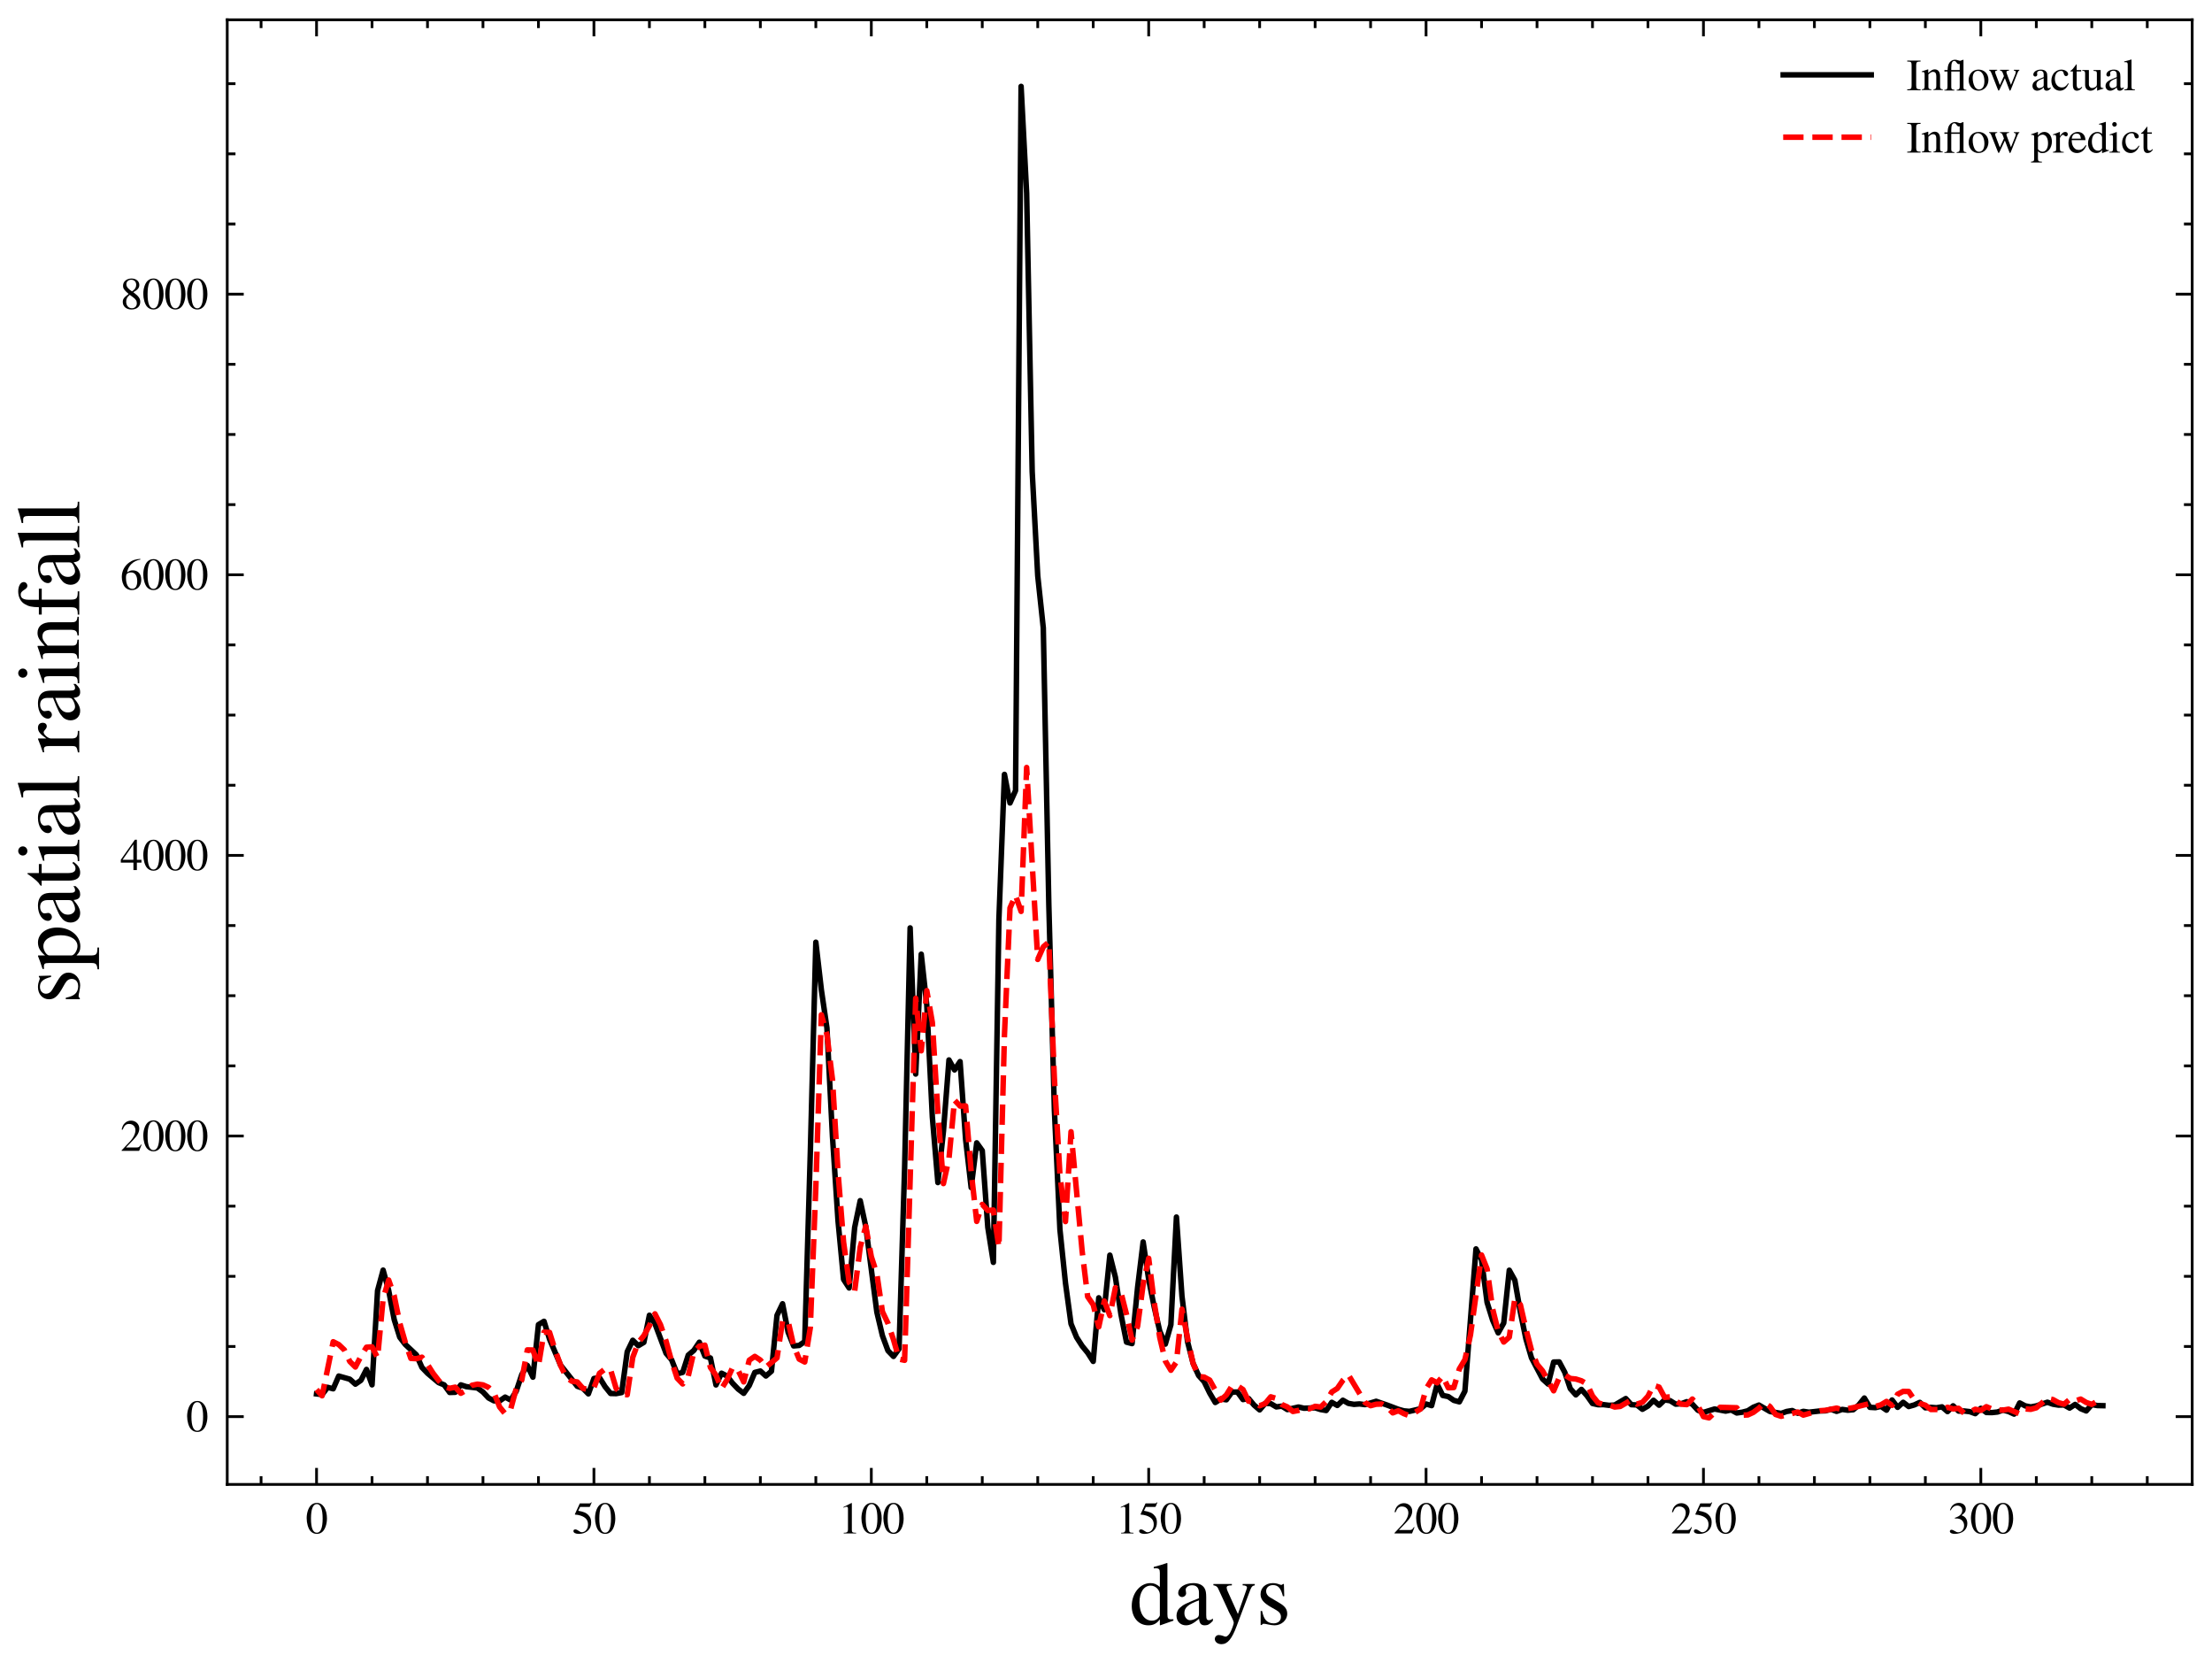 <?xml version="1.0" encoding="utf-8" standalone="no"?>
<!DOCTYPE svg PUBLIC "-//W3C//DTD SVG 1.1//EN"
  "http://www.w3.org/Graphics/SVG/1.1/DTD/svg11.dtd">
<svg xmlns:xlink="http://www.w3.org/1999/xlink" width="402.018pt" height="302.199pt" viewBox="0 0 402.018 302.199" xmlns="http://www.w3.org/2000/svg" version="1.1">
 <defs>
  <style type="text/css">*{stroke-linejoin: round; stroke-linecap: butt}</style>
 </defs>
 <g id="figure_1">
  <g id="patch_1">
   <path d="M -0 302.199 
L 402.018 302.199 
L 402.018 0 
L -0 0 
z
" style="fill: #ffffff"/>
  </g>
  <g id="axes_1">
   <g id="patch_2">
    <path d="M 41.298 269.712 
L 398.418 269.712 
L 398.418 3.6 
L 41.298 3.6 
z
" style="fill: #ffffff"/>
   </g>
   <g id="matplotlib.axis_1">
    <g id="xtick_1">
     <g id="line2d_1">
      <defs>
       <path id="mae17e7ecf2" d="M 0 0 
L 0 -3 
" style="stroke: #000000; stroke-width: 0.5"/>
      </defs>
      <g>
       <use xlink:href="#mae17e7ecf2" x="57.531" y="269.712" style="stroke: #000000; stroke-width: 0.5"/>
      </g>
     </g>
     <g id="line2d_2">
      <defs>
       <path id="mbeafe4629b" d="M 0 0 
L 0 3 
" style="stroke: #000000; stroke-width: 0.5"/>
      </defs>
      <g>
       <use xlink:href="#mbeafe4629b" x="57.531" y="3.6" style="stroke: #000000; stroke-width: 0.5"/>
      </g>
     </g>
     <g id="text_1">
      <!-- $\mathdefault{0}$ -->
      <g transform="translate(55.539 278.616) scale(0.08 -0.08)">
       <defs>
        <path id="NimbusRomNo9L-Regu-30" d="M 1626 4352 
C 1274 4352 1005 4244 768 4020 
C 397 3661 154 2925 154 2176 
C 154 1479 365 730 666 372 
C 902 90 1229 -64 1600 -64 
C 1926 -64 2202 45 2432 269 
C 2803 621 3046 1364 3046 2138 
C 3046 3450 2464 4352 1626 4352 
z
M 1606 4186 
C 2144 4186 2432 3463 2432 2125 
C 2432 788 2150 103 1600 103 
C 1050 103 768 788 768 2119 
C 768 3476 1056 4186 1606 4186 
z
" transform="scale(0.016)"/>
       </defs>
       <use xlink:href="#NimbusRomNo9L-Regu-30" transform="scale(0.996)"/>
      </g>
     </g>
    </g>
    <g id="xtick_2">
     <g id="line2d_3">
      <g>
       <use xlink:href="#mae17e7ecf2" x="107.943" y="269.712" style="stroke: #000000; stroke-width: 0.5"/>
      </g>
     </g>
     <g id="line2d_4">
      <g>
       <use xlink:href="#mbeafe4629b" x="107.943" y="3.6" style="stroke: #000000; stroke-width: 0.5"/>
      </g>
     </g>
     <g id="text_2">
      <!-- $\mathdefault{50}$ -->
      <g transform="translate(103.958 278.616) scale(0.08 -0.08)">
       <defs>
        <path id="NimbusRomNo9L-Regu-35" d="M 1158 3776 
L 2413 3776 
C 2515 3776 2541 3789 2560 3834 
L 2803 4403 
L 2746 4448 
C 2650 4314 2586 4282 2451 4282 
L 1114 4282 
L 416 2759 
C 410 2746 410 2740 410 2727 
C 410 2695 435 2676 486 2676 
C 691 2676 947 2631 1210 2547 
C 1946 2309 2285 1910 2285 1274 
C 2285 656 1894 173 1395 173 
C 1267 173 1158 218 966 360 
C 762 508 614 572 480 572 
C 294 572 205 495 205 334 
C 205 90 506 -64 986 -64 
C 1523 -64 1984 110 2304 438 
C 2598 728 2733 1094 2733 1583 
C 2733 2046 2611 2342 2291 2663 
C 2010 2947 1645 3094 890 3229 
L 1158 3776 
z
" transform="scale(0.016)"/>
       </defs>
       <use xlink:href="#NimbusRomNo9L-Regu-35" transform="scale(0.996)"/>
       <use xlink:href="#NimbusRomNo9L-Regu-30" transform="translate(49.813 0) scale(0.996)"/>
      </g>
     </g>
    </g>
    <g id="xtick_3">
     <g id="line2d_5">
      <g>
       <use xlink:href="#mae17e7ecf2" x="158.356" y="269.712" style="stroke: #000000; stroke-width: 0.5"/>
      </g>
     </g>
     <g id="line2d_6">
      <g>
       <use xlink:href="#mbeafe4629b" x="158.356" y="3.6" style="stroke: #000000; stroke-width: 0.5"/>
      </g>
     </g>
     <g id="text_3">
      <!-- $\mathdefault{100}$ -->
      <g transform="translate(152.378 278.616) scale(0.08 -0.08)">
       <defs>
        <path id="NimbusRomNo9L-Regu-31" d="M 1862 4339 
L 710 3757 
L 710 3667 
C 787 3699 858 3725 883 3738 
C 998 3783 1107 3808 1171 3808 
C 1306 3808 1363 3711 1363 3505 
L 1363 592 
C 1363 379 1312 232 1210 173 
C 1114 116 1024 96 755 96 
L 755 0 
L 2522 0 
L 2522 96 
C 2016 96 1914 160 1914 470 
L 1914 4327 
L 1862 4339 
z
" transform="scale(0.016)"/>
       </defs>
       <use xlink:href="#NimbusRomNo9L-Regu-31" transform="scale(0.996)"/>
       <use xlink:href="#NimbusRomNo9L-Regu-30" transform="translate(49.813 0) scale(0.996)"/>
       <use xlink:href="#NimbusRomNo9L-Regu-30" transform="translate(99.626 0) scale(0.996)"/>
      </g>
     </g>
    </g>
    <g id="xtick_4">
     <g id="line2d_7">
      <g>
       <use xlink:href="#mae17e7ecf2" x="208.768" y="269.712" style="stroke: #000000; stroke-width: 0.5"/>
      </g>
     </g>
     <g id="line2d_8">
      <g>
       <use xlink:href="#mbeafe4629b" x="208.768" y="3.6" style="stroke: #000000; stroke-width: 0.5"/>
      </g>
     </g>
     <g id="text_4">
      <!-- $\mathdefault{150}$ -->
      <g transform="translate(202.79 278.616) scale(0.08 -0.08)">
       <use xlink:href="#NimbusRomNo9L-Regu-31" transform="scale(0.996)"/>
       <use xlink:href="#NimbusRomNo9L-Regu-35" transform="translate(49.813 0) scale(0.996)"/>
       <use xlink:href="#NimbusRomNo9L-Regu-30" transform="translate(99.626 0) scale(0.996)"/>
      </g>
     </g>
    </g>
    <g id="xtick_5">
     <g id="line2d_9">
      <g>
       <use xlink:href="#mae17e7ecf2" x="259.18" y="269.712" style="stroke: #000000; stroke-width: 0.5"/>
      </g>
     </g>
     <g id="line2d_10">
      <g>
       <use xlink:href="#mbeafe4629b" x="259.18" y="3.6" style="stroke: #000000; stroke-width: 0.5"/>
      </g>
     </g>
     <g id="text_5">
      <!-- $\mathdefault{200}$ -->
      <g transform="translate(253.202 278.616) scale(0.08 -0.08)">
       <defs>
        <path id="NimbusRomNo9L-Regu-32" d="M 3040 875 
L 2957 907 
C 2720 544 2637 486 2349 486 
L 819 486 
L 1894 1609 
C 2464 2202 2714 2687 2714 3185 
C 2714 3823 2195 4313 1530 4313 
C 1178 4313 845 4173 608 3918 
C 403 3700 307 3496 198 3043 
L 333 3011 
C 589 3636 819 3840 1261 3840 
C 1798 3840 2163 3476 2163 2940 
C 2163 2443 1869 1850 1331 1282 
L 192 77 
L 192 0 
L 2688 0 
L 3040 875 
z
" transform="scale(0.016)"/>
       </defs>
       <use xlink:href="#NimbusRomNo9L-Regu-32" transform="scale(0.996)"/>
       <use xlink:href="#NimbusRomNo9L-Regu-30" transform="translate(49.813 0) scale(0.996)"/>
       <use xlink:href="#NimbusRomNo9L-Regu-30" transform="translate(99.626 0) scale(0.996)"/>
      </g>
     </g>
    </g>
    <g id="xtick_6">
     <g id="line2d_11">
      <g>
       <use xlink:href="#mae17e7ecf2" x="309.592" y="269.712" style="stroke: #000000; stroke-width: 0.5"/>
      </g>
     </g>
     <g id="line2d_12">
      <g>
       <use xlink:href="#mbeafe4629b" x="309.592" y="3.6" style="stroke: #000000; stroke-width: 0.5"/>
      </g>
     </g>
     <g id="text_6">
      <!-- $\mathdefault{250}$ -->
      <g transform="translate(303.615 278.616) scale(0.08 -0.08)">
       <use xlink:href="#NimbusRomNo9L-Regu-32" transform="scale(0.996)"/>
       <use xlink:href="#NimbusRomNo9L-Regu-35" transform="translate(49.813 0) scale(0.996)"/>
       <use xlink:href="#NimbusRomNo9L-Regu-30" transform="translate(99.626 0) scale(0.996)"/>
      </g>
     </g>
    </g>
    <g id="xtick_7">
     <g id="line2d_13">
      <g>
       <use xlink:href="#mae17e7ecf2" x="360.004" y="269.712" style="stroke: #000000; stroke-width: 0.5"/>
      </g>
     </g>
     <g id="line2d_14">
      <g>
       <use xlink:href="#mbeafe4629b" x="360.004" y="3.6" style="stroke: #000000; stroke-width: 0.5"/>
      </g>
     </g>
     <g id="text_7">
      <!-- $\mathdefault{300}$ -->
      <g transform="translate(354.027 278.616) scale(0.08 -0.08)">
       <defs>
        <path id="NimbusRomNo9L-Regu-33" d="M 979 2138 
C 1357 2138 1504 2125 1658 2068 
C 2054 1927 2304 1562 2304 1120 
C 2304 583 1939 167 1466 167 
C 1293 167 1165 212 928 365 
C 736 480 627 525 518 525 
C 371 525 275 436 275 301 
C 275 77 550 -64 998 -64 
C 1491 -64 1997 103 2298 365 
C 2598 628 2765 999 2765 1428 
C 2765 1754 2662 2055 2477 2253 
C 2349 2394 2227 2471 1946 2592 
C 2387 2893 2547 3130 2547 3476 
C 2547 3994 2138 4352 1549 4352 
C 1229 4352 947 4244 717 4039 
C 525 3866 429 3699 288 3315 
L 384 3290 
C 646 3757 934 3968 1338 3968 
C 1754 3968 2042 3687 2042 3284 
C 2042 3053 1946 2823 1786 2663 
C 1594 2471 1414 2375 979 2221 
L 979 2138 
z
" transform="scale(0.016)"/>
       </defs>
       <use xlink:href="#NimbusRomNo9L-Regu-33" transform="scale(0.996)"/>
       <use xlink:href="#NimbusRomNo9L-Regu-30" transform="translate(49.813 0) scale(0.996)"/>
       <use xlink:href="#NimbusRomNo9L-Regu-30" transform="translate(99.626 0) scale(0.996)"/>
      </g>
     </g>
    </g>
    <g id="xtick_8">
     <g id="line2d_15">
      <defs>
       <path id="m22ffb41db3" d="M 0 0 
L 0 -1.5 
" style="stroke: #000000; stroke-width: 0.5"/>
      </defs>
      <g>
       <use xlink:href="#m22ffb41db3" x="47.449" y="269.712" style="stroke: #000000; stroke-width: 0.5"/>
      </g>
     </g>
     <g id="line2d_16">
      <defs>
       <path id="m5c4ef771e4" d="M 0 0 
L 0 1.5 
" style="stroke: #000000; stroke-width: 0.5"/>
      </defs>
      <g>
       <use xlink:href="#m5c4ef771e4" x="47.449" y="3.6" style="stroke: #000000; stroke-width: 0.5"/>
      </g>
     </g>
    </g>
    <g id="xtick_9">
     <g id="line2d_17">
      <g>
       <use xlink:href="#m22ffb41db3" x="67.614" y="269.712" style="stroke: #000000; stroke-width: 0.5"/>
      </g>
     </g>
     <g id="line2d_18">
      <g>
       <use xlink:href="#m5c4ef771e4" x="67.614" y="3.6" style="stroke: #000000; stroke-width: 0.5"/>
      </g>
     </g>
    </g>
    <g id="xtick_10">
     <g id="line2d_19">
      <g>
       <use xlink:href="#m22ffb41db3" x="77.696" y="269.712" style="stroke: #000000; stroke-width: 0.5"/>
      </g>
     </g>
     <g id="line2d_20">
      <g>
       <use xlink:href="#m5c4ef771e4" x="77.696" y="3.6" style="stroke: #000000; stroke-width: 0.5"/>
      </g>
     </g>
    </g>
    <g id="xtick_11">
     <g id="line2d_21">
      <g>
       <use xlink:href="#m22ffb41db3" x="87.779" y="269.712" style="stroke: #000000; stroke-width: 0.5"/>
      </g>
     </g>
     <g id="line2d_22">
      <g>
       <use xlink:href="#m5c4ef771e4" x="87.779" y="3.6" style="stroke: #000000; stroke-width: 0.5"/>
      </g>
     </g>
    </g>
    <g id="xtick_12">
     <g id="line2d_23">
      <g>
       <use xlink:href="#m22ffb41db3" x="97.861" y="269.712" style="stroke: #000000; stroke-width: 0.5"/>
      </g>
     </g>
     <g id="line2d_24">
      <g>
       <use xlink:href="#m5c4ef771e4" x="97.861" y="3.6" style="stroke: #000000; stroke-width: 0.5"/>
      </g>
     </g>
    </g>
    <g id="xtick_13">
     <g id="line2d_25">
      <g>
       <use xlink:href="#m22ffb41db3" x="118.026" y="269.712" style="stroke: #000000; stroke-width: 0.5"/>
      </g>
     </g>
     <g id="line2d_26">
      <g>
       <use xlink:href="#m5c4ef771e4" x="118.026" y="3.6" style="stroke: #000000; stroke-width: 0.5"/>
      </g>
     </g>
    </g>
    <g id="xtick_14">
     <g id="line2d_27">
      <g>
       <use xlink:href="#m22ffb41db3" x="128.108" y="269.712" style="stroke: #000000; stroke-width: 0.5"/>
      </g>
     </g>
     <g id="line2d_28">
      <g>
       <use xlink:href="#m5c4ef771e4" x="128.108" y="3.6" style="stroke: #000000; stroke-width: 0.5"/>
      </g>
     </g>
    </g>
    <g id="xtick_15">
     <g id="line2d_29">
      <g>
       <use xlink:href="#m22ffb41db3" x="138.191" y="269.712" style="stroke: #000000; stroke-width: 0.5"/>
      </g>
     </g>
     <g id="line2d_30">
      <g>
       <use xlink:href="#m5c4ef771e4" x="138.191" y="3.6" style="stroke: #000000; stroke-width: 0.5"/>
      </g>
     </g>
    </g>
    <g id="xtick_16">
     <g id="line2d_31">
      <g>
       <use xlink:href="#m22ffb41db3" x="148.273" y="269.712" style="stroke: #000000; stroke-width: 0.5"/>
      </g>
     </g>
     <g id="line2d_32">
      <g>
       <use xlink:href="#m5c4ef771e4" x="148.273" y="3.6" style="stroke: #000000; stroke-width: 0.5"/>
      </g>
     </g>
    </g>
    <g id="xtick_17">
     <g id="line2d_33">
      <g>
       <use xlink:href="#m22ffb41db3" x="168.438" y="269.712" style="stroke: #000000; stroke-width: 0.5"/>
      </g>
     </g>
     <g id="line2d_34">
      <g>
       <use xlink:href="#m5c4ef771e4" x="168.438" y="3.6" style="stroke: #000000; stroke-width: 0.5"/>
      </g>
     </g>
    </g>
    <g id="xtick_18">
     <g id="line2d_35">
      <g>
       <use xlink:href="#m22ffb41db3" x="178.52" y="269.712" style="stroke: #000000; stroke-width: 0.5"/>
      </g>
     </g>
     <g id="line2d_36">
      <g>
       <use xlink:href="#m5c4ef771e4" x="178.52" y="3.6" style="stroke: #000000; stroke-width: 0.5"/>
      </g>
     </g>
    </g>
    <g id="xtick_19">
     <g id="line2d_37">
      <g>
       <use xlink:href="#m22ffb41db3" x="188.603" y="269.712" style="stroke: #000000; stroke-width: 0.5"/>
      </g>
     </g>
     <g id="line2d_38">
      <g>
       <use xlink:href="#m5c4ef771e4" x="188.603" y="3.6" style="stroke: #000000; stroke-width: 0.5"/>
      </g>
     </g>
    </g>
    <g id="xtick_20">
     <g id="line2d_39">
      <g>
       <use xlink:href="#m22ffb41db3" x="198.685" y="269.712" style="stroke: #000000; stroke-width: 0.5"/>
      </g>
     </g>
     <g id="line2d_40">
      <g>
       <use xlink:href="#m5c4ef771e4" x="198.685" y="3.6" style="stroke: #000000; stroke-width: 0.5"/>
      </g>
     </g>
    </g>
    <g id="xtick_21">
     <g id="line2d_41">
      <g>
       <use xlink:href="#m22ffb41db3" x="218.85" y="269.712" style="stroke: #000000; stroke-width: 0.5"/>
      </g>
     </g>
     <g id="line2d_42">
      <g>
       <use xlink:href="#m5c4ef771e4" x="218.85" y="3.6" style="stroke: #000000; stroke-width: 0.5"/>
      </g>
     </g>
    </g>
    <g id="xtick_22">
     <g id="line2d_43">
      <g>
       <use xlink:href="#m22ffb41db3" x="228.933" y="269.712" style="stroke: #000000; stroke-width: 0.5"/>
      </g>
     </g>
     <g id="line2d_44">
      <g>
       <use xlink:href="#m5c4ef771e4" x="228.933" y="3.6" style="stroke: #000000; stroke-width: 0.5"/>
      </g>
     </g>
    </g>
    <g id="xtick_23">
     <g id="line2d_45">
      <g>
       <use xlink:href="#m22ffb41db3" x="239.015" y="269.712" style="stroke: #000000; stroke-width: 0.5"/>
      </g>
     </g>
     <g id="line2d_46">
      <g>
       <use xlink:href="#m5c4ef771e4" x="239.015" y="3.6" style="stroke: #000000; stroke-width: 0.5"/>
      </g>
     </g>
    </g>
    <g id="xtick_24">
     <g id="line2d_47">
      <g>
       <use xlink:href="#m22ffb41db3" x="249.098" y="269.712" style="stroke: #000000; stroke-width: 0.5"/>
      </g>
     </g>
     <g id="line2d_48">
      <g>
       <use xlink:href="#m5c4ef771e4" x="249.098" y="3.6" style="stroke: #000000; stroke-width: 0.5"/>
      </g>
     </g>
    </g>
    <g id="xtick_25">
     <g id="line2d_49">
      <g>
       <use xlink:href="#m22ffb41db3" x="269.262" y="269.712" style="stroke: #000000; stroke-width: 0.5"/>
      </g>
     </g>
     <g id="line2d_50">
      <g>
       <use xlink:href="#m5c4ef771e4" x="269.262" y="3.6" style="stroke: #000000; stroke-width: 0.5"/>
      </g>
     </g>
    </g>
    <g id="xtick_26">
     <g id="line2d_51">
      <g>
       <use xlink:href="#m22ffb41db3" x="279.345" y="269.712" style="stroke: #000000; stroke-width: 0.5"/>
      </g>
     </g>
     <g id="line2d_52">
      <g>
       <use xlink:href="#m5c4ef771e4" x="279.345" y="3.6" style="stroke: #000000; stroke-width: 0.5"/>
      </g>
     </g>
    </g>
    <g id="xtick_27">
     <g id="line2d_53">
      <g>
       <use xlink:href="#m22ffb41db3" x="289.427" y="269.712" style="stroke: #000000; stroke-width: 0.5"/>
      </g>
     </g>
     <g id="line2d_54">
      <g>
       <use xlink:href="#m5c4ef771e4" x="289.427" y="3.6" style="stroke: #000000; stroke-width: 0.5"/>
      </g>
     </g>
    </g>
    <g id="xtick_28">
     <g id="line2d_55">
      <g>
       <use xlink:href="#m22ffb41db3" x="299.51" y="269.712" style="stroke: #000000; stroke-width: 0.5"/>
      </g>
     </g>
     <g id="line2d_56">
      <g>
       <use xlink:href="#m5c4ef771e4" x="299.51" y="3.6" style="stroke: #000000; stroke-width: 0.5"/>
      </g>
     </g>
    </g>
    <g id="xtick_29">
     <g id="line2d_57">
      <g>
       <use xlink:href="#m22ffb41db3" x="319.675" y="269.712" style="stroke: #000000; stroke-width: 0.5"/>
      </g>
     </g>
     <g id="line2d_58">
      <g>
       <use xlink:href="#m5c4ef771e4" x="319.675" y="3.6" style="stroke: #000000; stroke-width: 0.5"/>
      </g>
     </g>
    </g>
    <g id="xtick_30">
     <g id="line2d_59">
      <g>
       <use xlink:href="#m22ffb41db3" x="329.757" y="269.712" style="stroke: #000000; stroke-width: 0.5"/>
      </g>
     </g>
     <g id="line2d_60">
      <g>
       <use xlink:href="#m5c4ef771e4" x="329.757" y="3.6" style="stroke: #000000; stroke-width: 0.5"/>
      </g>
     </g>
    </g>
    <g id="xtick_31">
     <g id="line2d_61">
      <g>
       <use xlink:href="#m22ffb41db3" x="339.84" y="269.712" style="stroke: #000000; stroke-width: 0.5"/>
      </g>
     </g>
     <g id="line2d_62">
      <g>
       <use xlink:href="#m5c4ef771e4" x="339.84" y="3.6" style="stroke: #000000; stroke-width: 0.5"/>
      </g>
     </g>
    </g>
    <g id="xtick_32">
     <g id="line2d_63">
      <g>
       <use xlink:href="#m22ffb41db3" x="349.922" y="269.712" style="stroke: #000000; stroke-width: 0.5"/>
      </g>
     </g>
     <g id="line2d_64">
      <g>
       <use xlink:href="#m5c4ef771e4" x="349.922" y="3.6" style="stroke: #000000; stroke-width: 0.5"/>
      </g>
     </g>
    </g>
    <g id="xtick_33">
     <g id="line2d_65">
      <g>
       <use xlink:href="#m22ffb41db3" x="370.087" y="269.712" style="stroke: #000000; stroke-width: 0.5"/>
      </g>
     </g>
     <g id="line2d_66">
      <g>
       <use xlink:href="#m5c4ef771e4" x="370.087" y="3.6" style="stroke: #000000; stroke-width: 0.5"/>
      </g>
     </g>
    </g>
    <g id="xtick_34">
     <g id="line2d_67">
      <g>
       <use xlink:href="#m22ffb41db3" x="380.169" y="269.712" style="stroke: #000000; stroke-width: 0.5"/>
      </g>
     </g>
     <g id="line2d_68">
      <g>
       <use xlink:href="#m5c4ef771e4" x="380.169" y="3.6" style="stroke: #000000; stroke-width: 0.5"/>
      </g>
     </g>
    </g>
    <g id="xtick_35">
     <g id="line2d_69">
      <g>
       <use xlink:href="#m22ffb41db3" x="390.252" y="269.712" style="stroke: #000000; stroke-width: 0.5"/>
      </g>
     </g>
     <g id="line2d_70">
      <g>
       <use xlink:href="#m5c4ef771e4" x="390.252" y="3.6" style="stroke: #000000; stroke-width: 0.5"/>
      </g>
     </g>
    </g>
    <g id="text_8">
     <!-- days -->
     <g transform="translate(205.249 295.148) scale(0.16 -0.16)">
      <defs>
       <path id="NimbusRomNo9L-Regu-64" d="M 2202 -64 
L 3142 269 
L 3142 365 
C 3027 365 3014 365 2995 365 
C 2765 365 2714 435 2714 731 
L 2714 4364 
L 2682 4377 
C 2374 4268 2150 4204 1741 4096 
L 1741 3994 
C 1792 4000 1830 4000 1882 4000 
C 2118 4000 2176 3936 2176 3672 
L 2176 2669 
C 1933 2874 1760 2944 1504 2944 
C 768 2944 173 2221 173 1312 
C 173 493 653 -64 1357 -64 
C 1715 -64 1958 64 2176 365 
L 2176 -45 
L 2202 -64 
z
M 2176 653 
C 2176 608 2131 531 2067 461 
C 1952 333 1792 269 1606 269 
C 1075 269 723 781 723 1568 
C 723 2291 1037 2765 1523 2765 
C 1862 2765 2176 2464 2176 2125 
L 2176 653 
z
" transform="scale(0.016)"/>
       <path id="NimbusRomNo9L-Regu-61" d="M 2829 423 
C 2720 333 2643 301 2547 301 
C 2400 301 2355 390 2355 672 
L 2355 1920 
C 2355 2253 2323 2438 2227 2592 
C 2086 2822 1811 2944 1434 2944 
C 832 2944 358 2630 358 2227 
C 358 2080 486 1952 634 1952 
C 787 1952 922 2080 922 2221 
C 922 2246 915 2278 909 2323 
C 896 2381 890 2432 890 2477 
C 890 2650 1094 2790 1350 2790 
C 1664 2790 1837 2605 1837 2259 
L 1837 1869 
C 851 1472 742 1421 467 1178 
C 326 1050 237 832 237 621 
C 237 218 518 -64 909 -64 
C 1190 -64 1453 70 1843 403 
C 1875 70 1990 -64 2253 -64 
C 2470 -64 2605 13 2829 256 
L 2829 423 
z
M 1837 783 
C 1837 584 1805 526 1670 449 
C 1517 359 1338 301 1203 301 
C 979 301 800 520 800 796 
L 800 822 
C 800 1201 1062 1433 1837 1715 
L 1837 783 
z
" transform="scale(0.016)"/>
       <path id="NimbusRomNo9L-Regu-79" d="M 3040 2880 
L 2176 2880 
L 2176 2784 
C 2381 2784 2483 2726 2483 2623 
C 2483 2597 2477 2559 2458 2514 
L 1837 742 
L 1101 2377 
C 1062 2468 1037 2552 1037 2622 
C 1037 2739 1133 2784 1408 2784 
L 1408 2880 
L 90 2880 
L 90 2790 
C 256 2765 365 2694 416 2585 
L 1146 1005 
L 1165 953 
L 1261 761 
C 1440 440 1542 209 1542 112 
C 1542 16 1395 -389 1286 -582 
C 1197 -749 1056 -871 966 -871 
C 928 -871 870 -858 806 -826 
C 685 -781 576 -755 467 -755 
C 320 -755 192 -883 192 -1037 
C 192 -1248 397 -1408 666 -1408 
C 1094 -1408 1402 -1049 1747 -124 
L 2733 2495 
C 2816 2701 2886 2765 3040 2784 
L 3040 2880 
z
" transform="scale(0.016)"/>
       <path id="NimbusRomNo9L-Regu-73" d="M 2016 2010 
L 1990 2880 
L 1920 2880 
L 1907 2867 
C 1850 2822 1843 2816 1818 2816 
C 1779 2816 1715 2829 1645 2861 
C 1504 2915 1363 2944 1197 2944 
C 691 2944 326 2616 326 2154 
C 326 1796 531 1539 1075 1231 
L 1446 1020 
C 1670 892 1779 737 1779 539 
C 1779 256 1574 77 1248 77 
C 1030 77 832 159 710 298 
C 576 455 518 600 435 960 
L 333 960 
L 333 -39 
L 416 -39 
C 461 33 486 48 563 48 
C 621 48 710 35 858 -2 
C 1037 -39 1210 -64 1325 -64 
C 1818 -64 2227 308 2227 757 
C 2227 1077 2074 1289 1690 1520 
L 998 1930 
C 819 2033 723 2194 723 2367 
C 723 2624 922 2803 1216 2803 
C 1581 2803 1773 2583 1920 2010 
L 2016 2010 
z
" transform="scale(0.016)"/>
      </defs>
      <use xlink:href="#NimbusRomNo9L-Regu-64" transform="scale(0.996)"/>
      <use xlink:href="#NimbusRomNo9L-Regu-61" transform="translate(49.813 0) scale(0.996)"/>
      <use xlink:href="#NimbusRomNo9L-Regu-79" transform="translate(94.047 0) scale(0.996)"/>
      <use xlink:href="#NimbusRomNo9L-Regu-73" transform="translate(143.86 0) scale(0.996)"/>
     </g>
    </g>
   </g>
   <g id="matplotlib.axis_2">
    <g id="ytick_1">
     <g id="line2d_71">
      <defs>
       <path id="m1b5a98796f" d="M 0 0 
L 3 0 
" style="stroke: #000000; stroke-width: 0.5"/>
      </defs>
      <g>
       <use xlink:href="#m1b5a98796f" x="41.298" y="257.392" style="stroke: #000000; stroke-width: 0.5"/>
      </g>
     </g>
     <g id="line2d_72">
      <defs>
       <path id="m8deb5af8bb" d="M 0 0 
L -3 0 
" style="stroke: #000000; stroke-width: 0.5"/>
      </defs>
      <g>
       <use xlink:href="#m8deb5af8bb" x="398.418" y="257.392" style="stroke: #000000; stroke-width: 0.5"/>
      </g>
     </g>
     <g id="text_9">
      <!-- $\mathdefault{0}$ -->
      <g transform="translate(33.813 260.094) scale(0.08 -0.08)">
       <use xlink:href="#NimbusRomNo9L-Regu-30" transform="scale(0.996)"/>
      </g>
     </g>
    </g>
    <g id="ytick_2">
     <g id="line2d_73">
      <g>
       <use xlink:href="#m1b5a98796f" x="41.298" y="206.406" style="stroke: #000000; stroke-width: 0.5"/>
      </g>
     </g>
     <g id="line2d_74">
      <g>
       <use xlink:href="#m8deb5af8bb" x="398.418" y="206.406" style="stroke: #000000; stroke-width: 0.5"/>
      </g>
     </g>
     <g id="text_10">
      <!-- $\mathdefault{2000}$ -->
      <g transform="translate(21.858 209.108) scale(0.08 -0.08)">
       <use xlink:href="#NimbusRomNo9L-Regu-32" transform="scale(0.996)"/>
       <use xlink:href="#NimbusRomNo9L-Regu-30" transform="translate(49.813 0) scale(0.996)"/>
       <use xlink:href="#NimbusRomNo9L-Regu-30" transform="translate(99.626 0) scale(0.996)"/>
       <use xlink:href="#NimbusRomNo9L-Regu-30" transform="translate(149.44 0) scale(0.996)"/>
      </g>
     </g>
    </g>
    <g id="ytick_3">
     <g id="line2d_75">
      <g>
       <use xlink:href="#m1b5a98796f" x="41.298" y="155.421" style="stroke: #000000; stroke-width: 0.5"/>
      </g>
     </g>
     <g id="line2d_76">
      <g>
       <use xlink:href="#m8deb5af8bb" x="398.418" y="155.421" style="stroke: #000000; stroke-width: 0.5"/>
      </g>
     </g>
     <g id="text_11">
      <!-- $\mathdefault{4000}$ -->
      <g transform="translate(21.858 158.122) scale(0.08 -0.08)">
       <defs>
        <path id="NimbusRomNo9L-Regu-34" d="M 3021 1497 
L 2368 1497 
L 2368 4352 
L 2086 4352 
L 77 1497 
L 77 1088 
L 1875 1088 
L 1875 32 
L 2368 32 
L 2368 1088 
L 3021 1088 
L 3021 1497 
z
M 1869 1497 
L 333 1497 
L 1869 3698 
L 1869 1497 
z
" transform="scale(0.016)"/>
       </defs>
       <use xlink:href="#NimbusRomNo9L-Regu-34" transform="scale(0.996)"/>
       <use xlink:href="#NimbusRomNo9L-Regu-30" transform="translate(49.813 0) scale(0.996)"/>
       <use xlink:href="#NimbusRomNo9L-Regu-30" transform="translate(99.626 0) scale(0.996)"/>
       <use xlink:href="#NimbusRomNo9L-Regu-30" transform="translate(149.44 0) scale(0.996)"/>
      </g>
     </g>
    </g>
    <g id="ytick_4">
     <g id="line2d_77">
      <g>
       <use xlink:href="#m1b5a98796f" x="41.298" y="104.435" style="stroke: #000000; stroke-width: 0.5"/>
      </g>
     </g>
     <g id="line2d_78">
      <g>
       <use xlink:href="#m8deb5af8bb" x="398.418" y="104.435" style="stroke: #000000; stroke-width: 0.5"/>
      </g>
     </g>
     <g id="text_12">
      <!-- $\mathdefault{6000}$ -->
      <g transform="translate(21.858 107.137) scale(0.08 -0.08)">
       <defs>
        <path id="NimbusRomNo9L-Regu-36" d="M 2854 4391 
C 2125 4327 1754 4205 1286 3879 
C 595 3386 218 2656 218 1802 
C 218 1248 390 688 666 370 
C 909 89 1254 -64 1651 -64 
C 2445 -64 2995 541 2995 1421 
C 2995 2236 2528 2752 1792 2752 
C 1510 2752 1376 2707 973 2464 
C 1146 3431 1862 4122 2867 4288 
L 2854 4391 
z
M 1549 2458 
C 2099 2458 2419 2000 2419 1204 
C 2419 504 2170 116 1722 116 
C 1158 116 813 714 813 1700 
C 813 2025 864 2203 992 2299 
C 1126 2400 1325 2458 1549 2458 
z
" transform="scale(0.016)"/>
       </defs>
       <use xlink:href="#NimbusRomNo9L-Regu-36" transform="scale(0.996)"/>
       <use xlink:href="#NimbusRomNo9L-Regu-30" transform="translate(49.813 0) scale(0.996)"/>
       <use xlink:href="#NimbusRomNo9L-Regu-30" transform="translate(99.626 0) scale(0.996)"/>
       <use xlink:href="#NimbusRomNo9L-Regu-30" transform="translate(149.44 0) scale(0.996)"/>
      </g>
     </g>
    </g>
    <g id="ytick_5">
     <g id="line2d_79">
      <g>
       <use xlink:href="#m1b5a98796f" x="41.298" y="53.449" style="stroke: #000000; stroke-width: 0.5"/>
      </g>
     </g>
     <g id="line2d_80">
      <g>
       <use xlink:href="#m8deb5af8bb" x="398.418" y="53.449" style="stroke: #000000; stroke-width: 0.5"/>
      </g>
     </g>
     <g id="text_13">
      <!-- $\mathdefault{8000}$ -->
      <g transform="translate(21.858 56.151) scale(0.08 -0.08)">
       <defs>
        <path id="NimbusRomNo9L-Regu-38" d="M 1856 2400 
C 2490 2740 2714 3008 2714 3444 
C 2714 3968 2253 4352 1613 4352 
C 915 4352 397 3924 397 3341 
C 397 2925 518 2740 1190 2151 
C 499 1626 358 1428 358 992 
C 358 372 864 -64 1587 -64 
C 2355 -64 2848 359 2848 1018 
C 2848 1511 2630 1824 1856 2400 
z
M 1741 1741 
C 2208 1408 2362 1178 2362 820 
C 2362 404 2074 116 1658 116 
C 1171 116 845 487 845 1044 
C 845 1453 986 1722 1357 2023 
L 1741 1741 
z
M 1670 2516 
C 1101 2887 870 3181 870 3540 
C 870 3911 1158 4173 1562 4173 
C 1997 4173 2272 3892 2272 3450 
C 2272 3085 2093 2797 1728 2554 
C 1696 2535 1696 2535 1670 2516 
z
" transform="scale(0.016)"/>
       </defs>
       <use xlink:href="#NimbusRomNo9L-Regu-38" transform="scale(0.996)"/>
       <use xlink:href="#NimbusRomNo9L-Regu-30" transform="translate(49.813 0) scale(0.996)"/>
       <use xlink:href="#NimbusRomNo9L-Regu-30" transform="translate(99.626 0) scale(0.996)"/>
       <use xlink:href="#NimbusRomNo9L-Regu-30" transform="translate(149.44 0) scale(0.996)"/>
      </g>
     </g>
    </g>
    <g id="ytick_6">
     <g id="line2d_81">
      <defs>
       <path id="m6c9d3ee4a8" d="M 0 0 
L 1.5 0 
" style="stroke: #000000; stroke-width: 0.5"/>
      </defs>
      <g>
       <use xlink:href="#m6c9d3ee4a8" x="41.298" y="244.646" style="stroke: #000000; stroke-width: 0.5"/>
      </g>
     </g>
     <g id="line2d_82">
      <defs>
       <path id="m1eb47109be" d="M 0 0 
L -1.5 0 
" style="stroke: #000000; stroke-width: 0.5"/>
      </defs>
      <g>
       <use xlink:href="#m1eb47109be" x="398.418" y="244.646" style="stroke: #000000; stroke-width: 0.5"/>
      </g>
     </g>
    </g>
    <g id="ytick_7">
     <g id="line2d_83">
      <g>
       <use xlink:href="#m6c9d3ee4a8" x="41.298" y="231.899" style="stroke: #000000; stroke-width: 0.5"/>
      </g>
     </g>
     <g id="line2d_84">
      <g>
       <use xlink:href="#m1eb47109be" x="398.418" y="231.899" style="stroke: #000000; stroke-width: 0.5"/>
      </g>
     </g>
    </g>
    <g id="ytick_8">
     <g id="line2d_85">
      <g>
       <use xlink:href="#m6c9d3ee4a8" x="41.298" y="219.153" style="stroke: #000000; stroke-width: 0.5"/>
      </g>
     </g>
     <g id="line2d_86">
      <g>
       <use xlink:href="#m1eb47109be" x="398.418" y="219.153" style="stroke: #000000; stroke-width: 0.5"/>
      </g>
     </g>
    </g>
    <g id="ytick_9">
     <g id="line2d_87">
      <g>
       <use xlink:href="#m6c9d3ee4a8" x="41.298" y="193.66" style="stroke: #000000; stroke-width: 0.5"/>
      </g>
     </g>
     <g id="line2d_88">
      <g>
       <use xlink:href="#m1eb47109be" x="398.418" y="193.66" style="stroke: #000000; stroke-width: 0.5"/>
      </g>
     </g>
    </g>
    <g id="ytick_10">
     <g id="line2d_89">
      <g>
       <use xlink:href="#m6c9d3ee4a8" x="41.298" y="180.914" style="stroke: #000000; stroke-width: 0.5"/>
      </g>
     </g>
     <g id="line2d_90">
      <g>
       <use xlink:href="#m1eb47109be" x="398.418" y="180.914" style="stroke: #000000; stroke-width: 0.5"/>
      </g>
     </g>
    </g>
    <g id="ytick_11">
     <g id="line2d_91">
      <g>
       <use xlink:href="#m6c9d3ee4a8" x="41.298" y="168.167" style="stroke: #000000; stroke-width: 0.5"/>
      </g>
     </g>
     <g id="line2d_92">
      <g>
       <use xlink:href="#m1eb47109be" x="398.418" y="168.167" style="stroke: #000000; stroke-width: 0.5"/>
      </g>
     </g>
    </g>
    <g id="ytick_12">
     <g id="line2d_93">
      <g>
       <use xlink:href="#m6c9d3ee4a8" x="41.298" y="142.674" style="stroke: #000000; stroke-width: 0.5"/>
      </g>
     </g>
     <g id="line2d_94">
      <g>
       <use xlink:href="#m1eb47109be" x="398.418" y="142.674" style="stroke: #000000; stroke-width: 0.5"/>
      </g>
     </g>
    </g>
    <g id="ytick_13">
     <g id="line2d_95">
      <g>
       <use xlink:href="#m6c9d3ee4a8" x="41.298" y="129.928" style="stroke: #000000; stroke-width: 0.5"/>
      </g>
     </g>
     <g id="line2d_96">
      <g>
       <use xlink:href="#m1eb47109be" x="398.418" y="129.928" style="stroke: #000000; stroke-width: 0.5"/>
      </g>
     </g>
    </g>
    <g id="ytick_14">
     <g id="line2d_97">
      <g>
       <use xlink:href="#m6c9d3ee4a8" x="41.298" y="117.181" style="stroke: #000000; stroke-width: 0.5"/>
      </g>
     </g>
     <g id="line2d_98">
      <g>
       <use xlink:href="#m1eb47109be" x="398.418" y="117.181" style="stroke: #000000; stroke-width: 0.5"/>
      </g>
     </g>
    </g>
    <g id="ytick_15">
     <g id="line2d_99">
      <g>
       <use xlink:href="#m6c9d3ee4a8" x="41.298" y="91.688" style="stroke: #000000; stroke-width: 0.5"/>
      </g>
     </g>
     <g id="line2d_100">
      <g>
       <use xlink:href="#m1eb47109be" x="398.418" y="91.688" style="stroke: #000000; stroke-width: 0.5"/>
      </g>
     </g>
    </g>
    <g id="ytick_16">
     <g id="line2d_101">
      <g>
       <use xlink:href="#m6c9d3ee4a8" x="41.298" y="78.942" style="stroke: #000000; stroke-width: 0.5"/>
      </g>
     </g>
     <g id="line2d_102">
      <g>
       <use xlink:href="#m1eb47109be" x="398.418" y="78.942" style="stroke: #000000; stroke-width: 0.5"/>
      </g>
     </g>
    </g>
    <g id="ytick_17">
     <g id="line2d_103">
      <g>
       <use xlink:href="#m6c9d3ee4a8" x="41.298" y="66.195" style="stroke: #000000; stroke-width: 0.5"/>
      </g>
     </g>
     <g id="line2d_104">
      <g>
       <use xlink:href="#m1eb47109be" x="398.418" y="66.195" style="stroke: #000000; stroke-width: 0.5"/>
      </g>
     </g>
    </g>
    <g id="ytick_18">
     <g id="line2d_105">
      <g>
       <use xlink:href="#m6c9d3ee4a8" x="41.298" y="40.702" style="stroke: #000000; stroke-width: 0.5"/>
      </g>
     </g>
     <g id="line2d_106">
      <g>
       <use xlink:href="#m1eb47109be" x="398.418" y="40.702" style="stroke: #000000; stroke-width: 0.5"/>
      </g>
     </g>
    </g>
    <g id="ytick_19">
     <g id="line2d_107">
      <g>
       <use xlink:href="#m6c9d3ee4a8" x="41.298" y="27.956" style="stroke: #000000; stroke-width: 0.5"/>
      </g>
     </g>
     <g id="line2d_108">
      <g>
       <use xlink:href="#m1eb47109be" x="398.418" y="27.956" style="stroke: #000000; stroke-width: 0.5"/>
      </g>
     </g>
    </g>
    <g id="ytick_20">
     <g id="line2d_109">
      <g>
       <use xlink:href="#m6c9d3ee4a8" x="41.298" y="15.21" style="stroke: #000000; stroke-width: 0.5"/>
      </g>
     </g>
     <g id="line2d_110">
      <g>
       <use xlink:href="#m1eb47109be" x="398.418" y="15.21" style="stroke: #000000; stroke-width: 0.5"/>
      </g>
     </g>
    </g>
    <g id="text_14">
     <!-- spatial rainfall -->
     <g transform="translate(14.407 182.396) rotate(-90) scale(0.16 -0.16)">
      <defs>
       <path id="NimbusRomNo9L-Regu-70" d="M 58 2516 
C 115 2522 160 2522 218 2522 
C 435 2522 480 2458 480 2155 
L 480 -855 
C 480 -1189 410 -1261 32 -1299 
L 32 -1408 
L 1581 -1408 
L 1581 -1293 
C 1101 -1293 1018 -1222 1018 -816 
L 1018 199 
C 1242 -13 1395 -77 1664 -77 
C 2419 -77 3008 643 3008 1575 
C 3008 2372 2560 2944 1939 2944 
C 1581 2944 1299 2784 1018 2438 
L 1018 2931 
L 979 2944 
C 634 2810 410 2726 58 2618 
L 58 2516 
z
M 1018 2136 
C 1018 2329 1376 2560 1670 2560 
C 2144 2560 2458 2071 2458 1324 
C 2458 611 2144 128 1683 128 
C 1382 128 1018 359 1018 552 
L 1018 2136 
z
" transform="scale(0.016)"/>
       <path id="NimbusRomNo9L-Regu-74" d="M 1632 2880 
L 986 2880 
L 986 3622 
C 986 3686 979 3706 941 3706 
C 896 3648 858 3590 813 3526 
C 570 3174 294 2867 192 2841 
C 122 2794 83 2748 83 2715 
C 83 2695 90 2682 109 2682 
L 448 2682 
L 448 751 
C 448 212 640 -64 1018 -64 
C 1331 -64 1574 90 1786 423 
L 1702 493 
C 1568 333 1459 269 1318 269 
C 1082 269 986 443 986 847 
L 986 2682 
L 1632 2682 
L 1632 2880 
z
" transform="scale(0.016)"/>
       <path id="NimbusRomNo9L-Regu-69" d="M 1120 2929 
L 128 2579 
L 128 2484 
L 179 2490 
C 256 2502 339 2509 397 2509 
C 550 2509 608 2406 608 2125 
L 608 640 
C 608 179 544 109 102 109 
L 102 0 
L 1619 0 
L 1619 96 
C 1197 128 1146 191 1146 650 
L 1146 2910 
L 1120 2929 
z
M 819 4352 
C 646 4352 499 4205 499 4026 
C 499 3847 640 3699 819 3699 
C 1005 3699 1152 3840 1152 4026 
C 1152 4205 1005 4352 819 4352 
z
" transform="scale(0.016)"/>
       <path id="NimbusRomNo9L-Regu-6c" d="M 122 4000 
L 160 4000 
C 230 4000 307 4000 358 4000 
C 563 4000 627 3910 627 3610 
L 627 557 
C 627 211 538 128 134 96 
L 134 0 
L 1645 0 
L 1645 109 
C 1242 109 1165 173 1165 528 
L 1165 4371 
L 1139 4384 
C 806 4275 563 4211 122 4103 
L 122 4000 
z
" transform="scale(0.016)"/>
       <path id="NimbusRomNo9L-Regu-72" d="M 45 2496 
C 134 2515 192 2522 269 2522 
C 429 2522 486 2419 486 2138 
L 486 538 
C 486 218 442 173 32 96 
L 32 0 
L 1568 0 
L 1568 102 
C 1133 102 1024 199 1024 565 
L 1024 2013 
C 1024 2219 1299 2541 1472 2541 
C 1510 2541 1568 2509 1638 2445 
C 1741 2355 1811 2317 1894 2317 
C 2048 2317 2144 2426 2144 2605 
C 2144 2816 2010 2944 1792 2944 
C 1523 2944 1338 2797 1024 2343 
L 1024 2931 
L 992 2944 
C 653 2803 422 2721 45 2599 
L 45 2496 
z
" transform="scale(0.016)"/>
       <path id="NimbusRomNo9L-Regu-6e" d="M 102 2579 
C 141 2598 205 2605 275 2605 
C 454 2605 512 2509 512 2195 
L 512 608 
C 512 243 442 154 115 128 
L 115 32 
L 1472 32 
L 1472 128 
C 1146 154 1050 230 1050 461 
L 1050 2259 
C 1357 2547 1498 2624 1709 2624 
C 2022 2624 2176 2426 2176 2003 
L 2176 666 
C 2176 262 2093 154 1773 128 
L 1773 32 
L 3104 32 
L 3104 128 
C 2790 160 2714 237 2714 550 
L 2714 2016 
C 2714 2618 2432 2976 1958 2976 
C 1664 2976 1466 2867 1030 2458 
L 1030 2963 
L 986 2976 
C 672 2861 454 2790 102 2688 
L 102 2579 
z
" transform="scale(0.016)"/>
       <path id="NimbusRomNo9L-Regu-66" d="M 1978 2880 
L 1190 2880 
L 1190 3611 
C 1190 3978 1312 4173 1555 4173 
C 1690 4173 1779 4110 1894 3927 
C 1997 3763 2074 3700 2182 3700 
C 2330 3700 2451 3814 2451 3959 
C 2451 4188 2170 4352 1786 4352 
C 1389 4352 1050 4181 883 3891 
C 717 3613 666 3385 659 2880 
L 134 2880 
L 134 2675 
L 659 2675 
L 659 656 
C 659 185 589 109 128 109 
L 128 0 
L 1792 0 
L 1792 109 
C 1267 109 1197 180 1197 661 
L 1197 2675 
L 1978 2675 
L 1978 2880 
z
" transform="scale(0.016)"/>
      </defs>
      <use xlink:href="#NimbusRomNo9L-Regu-73" transform="scale(0.996)"/>
      <use xlink:href="#NimbusRomNo9L-Regu-70" transform="translate(38.754 0) scale(0.996)"/>
      <use xlink:href="#NimbusRomNo9L-Regu-61" transform="translate(88.567 0) scale(0.996)"/>
      <use xlink:href="#NimbusRomNo9L-Regu-74" transform="translate(132.8 0) scale(0.996)"/>
      <use xlink:href="#NimbusRomNo9L-Regu-69" transform="translate(160.496 0) scale(0.996)"/>
      <use xlink:href="#NimbusRomNo9L-Regu-61" transform="translate(188.191 0) scale(0.996)"/>
      <use xlink:href="#NimbusRomNo9L-Regu-6c" transform="translate(232.424 0) scale(0.996)"/>
      <use xlink:href="#NimbusRomNo9L-Regu-72" transform="translate(285.026 0) scale(0.996)"/>
      <use xlink:href="#NimbusRomNo9L-Regu-61" transform="translate(318.201 0) scale(0.996)"/>
      <use xlink:href="#NimbusRomNo9L-Regu-69" transform="translate(362.435 0) scale(0.996)"/>
      <use xlink:href="#NimbusRomNo9L-Regu-6e" transform="translate(390.13 0) scale(0.996)"/>
      <use xlink:href="#NimbusRomNo9L-Regu-66" transform="translate(439.943 0) scale(0.996)"/>
      <use xlink:href="#NimbusRomNo9L-Regu-61" transform="translate(472.122 0) scale(0.996)"/>
      <use xlink:href="#NimbusRomNo9L-Regu-6c" transform="translate(516.356 0) scale(0.996)"/>
      <use xlink:href="#NimbusRomNo9L-Regu-6c" transform="translate(544.051 0) scale(0.996)"/>
     </g>
    </g>
   </g>
   <g id="line2d_111">
    <path d="M 57.531 253.264 
L 58.539 253.378 
L 59.548 252.071 
L 60.556 252.335 
L 61.564 250.02 
L 63.581 250.591 
L 64.589 251.493 
L 65.597 250.797 
L 66.605 248.818 
L 67.614 251.614 
L 68.622 234.491 
L 69.63 230.773 
L 70.638 234.459 
L 71.647 239.769 
L 72.655 242.972 
L 73.663 244.281 
L 75.68 246.173 
L 76.688 248.456 
L 77.696 249.508 
L 79.713 251.209 
L 80.721 251.624 
L 81.729 253.004 
L 82.737 252.967 
L 83.746 251.624 
L 84.754 251.946 
L 86.77 252.188 
L 87.779 252.916 
L 88.787 253.999 
L 89.795 254.531 
L 90.803 254.534 
L 91.811 253.847 
L 92.82 254.381 
L 93.828 252.764 
L 94.836 249.737 
L 95.844 248.097 
L 96.853 250.221 
L 97.861 240.678 
L 98.869 240.074 
L 99.877 243.316 
L 101.894 248.061 
L 104.919 251.879 
L 105.927 252.227 
L 106.935 253.254 
L 107.943 250.467 
L 108.952 250.297 
L 109.96 251.933 
L 110.968 253.184 
L 111.976 253.21 
L 112.985 253.02 
L 113.993 245.608 
L 115.001 243.521 
L 116.009 244.504 
L 117.018 243.899 
L 118.026 238.97 
L 119.034 240.508 
L 121.051 245.88 
L 122.059 247.06 
L 123.067 249.626 
L 124.075 249.354 
L 125.084 246.222 
L 126.092 245.37 
L 127.1 243.874 
L 128.108 246.388 
L 129.117 246.741 
L 130.125 251.633 
L 131.133 249.503 
L 132.141 250.019 
L 133.149 251.335 
L 134.158 252.388 
L 135.166 253.157 
L 136.174 251.731 
L 137.182 249.361 
L 138.191 249.107 
L 139.199 250.012 
L 140.207 249.139 
L 141.215 238.99 
L 142.224 236.885 
L 143.232 242.053 
L 144.24 244.547 
L 145.248 244.456 
L 146.257 243.748 
L 147.265 209.654 
L 148.273 171.193 
L 149.281 179.877 
L 150.29 186.769 
L 151.298 206.53 
L 152.306 221.828 
L 153.314 232.459 
L 154.323 234.015 
L 155.331 223.015 
L 156.339 218.152 
L 157.347 222.859 
L 159.364 238.402 
L 160.372 242.671 
L 161.38 245.405 
L 162.389 246.453 
L 163.397 245.065 
L 164.405 212.352 
L 165.413 168.591 
L 166.422 195.146 
L 167.43 173.372 
L 168.438 182.624 
L 169.446 202.928 
L 170.455 214.864 
L 171.463 205.537 
L 172.471 192.588 
L 173.479 194.399 
L 174.488 192.882 
L 175.496 207.037 
L 176.504 215.772 
L 177.512 207.648 
L 178.52 209.066 
L 179.529 223.007 
L 180.537 229.365 
L 181.545 167.027 
L 182.553 140.702 
L 183.562 145.895 
L 184.57 143.647 
L 185.578 15.696 
L 186.586 35.082 
L 187.595 85.692 
L 188.603 104.623 
L 189.611 114.089 
L 190.619 164.454 
L 191.628 201.669 
L 192.636 223.4 
L 193.644 233.118 
L 194.652 240.526 
L 195.661 242.981 
L 196.669 244.553 
L 197.677 245.785 
L 198.685 247.357 
L 199.694 235.804 
L 200.702 237.969 
L 201.71 228.051 
L 202.718 232.066 
L 203.727 238.789 
L 204.735 243.859 
L 205.743 244.125 
L 206.751 233.933 
L 207.76 225.651 
L 208.768 232.497 
L 209.776 237.501 
L 210.784 241.876 
L 211.793 244.217 
L 212.801 240.697 
L 213.809 221.13 
L 214.817 235.526 
L 215.826 243.757 
L 216.834 247.707 
L 217.842 249.924 
L 218.85 251.045 
L 219.858 253.11 
L 220.867 254.824 
L 221.875 254.183 
L 222.883 254.335 
L 223.891 252.932 
L 224.9 252.919 
L 225.908 254.293 
L 226.916 254.096 
L 227.924 255.301 
L 228.933 256.167 
L 229.941 254.982 
L 230.949 255.026 
L 231.957 255.624 
L 232.966 255.491 
L 233.974 256.112 
L 235.99 255.646 
L 236.999 255.867 
L 239.015 255.793 
L 240.023 256.107 
L 241.032 256.278 
L 242.04 254.796 
L 243.048 255.362 
L 244.056 254.414 
L 245.065 254.986 
L 246.073 255.162 
L 247.081 255.085 
L 248.089 255.215 
L 250.106 254.605 
L 252.122 255.3 
L 254.139 256.061 
L 255.147 256.345 
L 256.155 256.437 
L 258.172 255.961 
L 259.18 255.096 
L 260.188 255.391 
L 261.196 251.497 
L 262.205 253.542 
L 263.213 253.747 
L 264.221 254.439 
L 265.229 254.708 
L 266.238 252.762 
L 268.254 226.918 
L 269.262 228.899 
L 270.271 236.645 
L 271.279 239.881 
L 272.287 242.174 
L 273.295 240.389 
L 274.304 230.791 
L 275.312 232.607 
L 276.32 238.41 
L 277.328 243.274 
L 278.337 246.713 
L 280.353 250.554 
L 281.361 251.475 
L 282.37 247.474 
L 283.378 247.449 
L 284.386 249.336 
L 285.394 252.311 
L 286.403 253.437 
L 287.411 252.445 
L 288.419 253.58 
L 289.427 255.002 
L 290.436 255.227 
L 291.444 255.216 
L 292.452 255.339 
L 293.46 255.291 
L 295.477 254.107 
L 296.485 255.225 
L 297.493 255.27 
L 298.502 256.06 
L 299.51 255.463 
L 300.518 254.426 
L 301.526 255.318 
L 302.534 254.354 
L 303.543 254.497 
L 304.551 255.126 
L 305.559 255.048 
L 306.567 254.678 
L 307.576 255.137 
L 308.584 256.239 
L 309.592 256.624 
L 311.609 256.009 
L 313.625 256.39 
L 314.633 256.18 
L 315.642 256.729 
L 316.65 256.588 
L 317.658 256.326 
L 318.666 255.685 
L 319.675 255.29 
L 321.691 256.463 
L 323.708 256.809 
L 324.716 256.457 
L 325.724 256.287 
L 326.732 256.776 
L 327.741 256.433 
L 328.749 256.589 
L 330.765 256.365 
L 331.774 256.333 
L 332.782 256.065 
L 333.79 256.435 
L 334.798 256.08 
L 335.807 256.223 
L 336.815 256.14 
L 337.823 255.275 
L 338.831 254.014 
L 339.84 255.703 
L 340.848 255.759 
L 341.856 255.526 
L 342.864 256.217 
L 343.872 254.37 
L 344.881 255.705 
L 345.889 254.79 
L 346.897 255.558 
L 347.905 255.271 
L 348.914 254.802 
L 349.922 255.791 
L 350.93 255.706 
L 351.938 255.787 
L 352.947 255.616 
L 353.955 256.479 
L 354.963 255.431 
L 355.971 256.386 
L 356.98 256.368 
L 357.988 256.486 
L 358.996 256.849 
L 360.004 255.887 
L 361.013 256.64 
L 362.021 256.658 
L 363.029 256.553 
L 364.037 256.198 
L 365.046 256.47 
L 366.054 256.931 
L 367.062 254.906 
L 368.07 255.439 
L 369.079 255.63 
L 370.087 255.443 
L 372.103 254.776 
L 373.112 255.135 
L 374.12 255.3 
L 375.128 255.274 
L 376.136 255.837 
L 377.145 255.175 
L 378.153 255.946 
L 379.161 256.358 
L 380.169 255.205 
L 381.178 255.381 
L 382.186 255.404 
L 382.186 255.404 
" clip-path="url(#p80b004be28)" style="fill: none; stroke: #000000; stroke-linecap: square"/>
   </g>
   <g id="line2d_112">
    <path d="M 57.531 252.488 
L 58.539 253.605 
L 60.556 243.783 
L 61.564 244.299 
L 62.572 245.258 
L 63.581 247.378 
L 64.589 248.378 
L 65.597 246.421 
L 66.605 244.781 
L 67.614 244.704 
L 68.622 246.693 
L 69.63 235.955 
L 70.638 232.576 
L 71.647 235.461 
L 72.655 240.404 
L 73.663 243.9 
L 74.671 246.813 
L 75.68 246.863 
L 76.688 246.595 
L 77.696 247.913 
L 78.704 249.507 
L 79.713 250.812 
L 80.721 251.927 
L 81.729 252.245 
L 82.737 252.037 
L 83.746 253.149 
L 84.754 252.582 
L 85.762 251.703 
L 86.77 251.492 
L 87.779 251.622 
L 88.787 252.078 
L 89.795 253.118 
L 90.803 255.636 
L 91.811 256.874 
L 92.82 255.987 
L 93.828 252.287 
L 94.836 250.71 
L 95.844 245.265 
L 96.853 245.293 
L 97.861 248.146 
L 98.869 242.034 
L 99.877 242.084 
L 100.886 245.287 
L 101.894 248.104 
L 102.902 250.232 
L 103.91 250.947 
L 104.919 251.092 
L 105.927 252.249 
L 106.935 252.486 
L 107.943 252.126 
L 108.952 249.521 
L 109.96 248.75 
L 110.968 248.873 
L 111.976 252.246 
L 112.985 253.315 
L 113.993 253.415 
L 115.001 246.611 
L 116.009 243.918 
L 117.018 242.686 
L 118.026 240.876 
L 119.034 238.719 
L 120.042 240.699 
L 121.051 243.67 
L 122.059 247.316 
L 123.067 250.399 
L 124.075 251.453 
L 125.084 250.031 
L 126.092 245.683 
L 127.1 244.597 
L 128.108 244.405 
L 129.117 248.461 
L 130.125 249.872 
L 131.133 252.314 
L 132.141 250.693 
L 133.149 248.461 
L 134.158 248.991 
L 135.166 251.083 
L 136.174 247.138 
L 137.182 246.449 
L 138.191 247.113 
L 139.199 248.404 
L 141.215 246.725 
L 142.224 240.031 
L 143.232 240.066 
L 144.24 244.502 
L 145.248 246.944 
L 146.257 247.467 
L 147.265 241.27 
L 148.273 215.718 
L 149.281 184.38 
L 150.29 187.959 
L 151.298 196.149 
L 152.306 212.965 
L 153.314 225.68 
L 154.323 232.98 
L 155.331 234.583 
L 156.339 226.594 
L 157.347 222.815 
L 158.356 228.329 
L 159.364 231.456 
L 160.372 238.317 
L 161.38 240.428 
L 162.389 243.413 
L 163.397 246.938 
L 164.405 247.159 
L 166.422 181.382 
L 167.43 190.926 
L 168.438 179.994 
L 169.446 185.767 
L 170.455 202.111 
L 171.463 215.05 
L 172.471 210.5 
L 173.479 199.888 
L 174.488 200.964 
L 175.496 200.935 
L 176.504 212.873 
L 177.512 221.919 
L 178.52 218.835 
L 179.529 219.938 
L 180.537 219.861 
L 181.545 226.612 
L 182.553 188.053 
L 183.562 164.972 
L 184.57 162.677 
L 185.578 165.598 
L 186.586 139.448 
L 188.603 174.324 
L 189.611 172.044 
L 190.619 171.149 
L 191.628 195.949 
L 192.636 213.401 
L 193.644 221.95 
L 194.652 205.631 
L 196.669 227.288 
L 197.677 235.6 
L 198.685 237.057 
L 199.694 241.069 
L 200.702 236.396 
L 201.71 239.037 
L 202.718 233.967 
L 203.727 234.818 
L 204.735 238.822 
L 205.743 243.489 
L 206.751 240.967 
L 207.76 233.366 
L 208.768 228.629 
L 209.776 236.672 
L 210.784 243.03 
L 211.793 247.277 
L 212.801 248.968 
L 213.809 247.466 
L 214.817 237.874 
L 215.826 243.112 
L 216.834 247.707 
L 217.842 250.113 
L 218.85 250.205 
L 219.858 250.753 
L 221.875 254.389 
L 222.883 253.456 
L 223.891 251.837 
L 224.9 251.804 
L 225.908 252.47 
L 226.916 254.587 
L 227.924 254.66 
L 228.933 255.418 
L 229.941 255.02 
L 230.949 253.794 
L 231.957 254.09 
L 232.966 255.19 
L 233.974 255.629 
L 234.982 256.456 
L 235.99 256.265 
L 236.999 255.945 
L 238.007 255.965 
L 239.015 255.521 
L 240.023 255.649 
L 241.032 254.673 
L 242.04 252.916 
L 243.048 252.272 
L 244.056 250.804 
L 245.065 249.81 
L 248.089 254.837 
L 249.098 255.404 
L 250.106 255.139 
L 251.114 255.101 
L 252.122 255.69 
L 253.131 256.711 
L 254.139 256.321 
L 255.147 256.855 
L 256.155 257.228 
L 258.172 256.008 
L 259.18 252.359 
L 260.188 250.717 
L 261.196 251.252 
L 262.205 250.064 
L 263.213 252.147 
L 264.221 252.107 
L 265.229 248.722 
L 266.238 247.043 
L 267.246 242.571 
L 269.262 228.023 
L 270.271 230.555 
L 271.279 237.83 
L 272.287 241.867 
L 273.295 243.839 
L 274.304 242.957 
L 275.312 235.956 
L 276.32 237.067 
L 277.328 241.455 
L 278.337 245.327 
L 279.345 247.874 
L 280.353 249.078 
L 282.37 252.7 
L 283.378 250.324 
L 284.386 249.806 
L 285.394 250.462 
L 286.403 250.562 
L 287.411 250.877 
L 288.419 251.457 
L 289.427 253.624 
L 290.436 254.87 
L 291.444 255.212 
L 292.452 255.273 
L 293.46 255.648 
L 294.469 255.537 
L 296.485 254.364 
L 297.493 255.118 
L 298.502 254.79 
L 299.51 253.683 
L 300.518 251.709 
L 301.526 252.027 
L 302.534 253.89 
L 303.543 253.8 
L 304.551 254.56 
L 305.559 255.129 
L 306.567 255.21 
L 307.576 254.198 
L 308.584 255.424 
L 309.592 257.391 
L 310.6 257.616 
L 312.617 255.697 
L 315.642 255.78 
L 316.65 257.134 
L 317.658 257.083 
L 318.666 256.619 
L 319.675 255.859 
L 320.683 254.89 
L 321.691 255.57 
L 322.699 257 
L 323.708 257.333 
L 326.732 256.556 
L 327.741 257.115 
L 329.757 256.549 
L 330.765 256.317 
L 331.774 256.25 
L 333.79 255.844 
L 334.798 256.134 
L 336.815 255.76 
L 339.84 255.006 
L 340.848 255.545 
L 341.856 255.243 
L 342.864 254.631 
L 343.872 255.357 
L 344.881 253.333 
L 345.889 252.804 
L 346.897 252.824 
L 347.905 254.321 
L 348.914 254.994 
L 349.922 255.317 
L 350.93 256.1 
L 352.947 256.091 
L 353.955 255.695 
L 354.963 255.988 
L 355.971 255.885 
L 356.98 256.768 
L 357.988 256.577 
L 358.996 256.053 
L 360.004 256.26 
L 361.013 255.587 
L 362.021 256.025 
L 363.029 256.177 
L 364.037 256.212 
L 365.046 256.037 
L 367.062 256.895 
L 368.07 255.99 
L 369.079 256.064 
L 370.087 255.787 
L 372.103 254.068 
L 373.112 254.297 
L 374.12 254.854 
L 375.128 255.129 
L 376.136 254.281 
L 377.145 254.553 
L 378.153 254.206 
L 379.161 254.818 
L 380.169 255.164 
L 381.178 254.597 
L 382.186 254.81 
L 382.186 254.81 
" clip-path="url(#p80b004be28)" style="fill: none; stroke-dasharray: 3.7,1.6; stroke-dashoffset: 0; stroke: #ff0000"/>
   </g>
   <g id="patch_3">
    <path d="M 41.298 269.712 
L 41.298 3.6 
" style="fill: none; stroke: #000000; stroke-width: 0.5; stroke-linejoin: miter; stroke-linecap: square"/>
   </g>
   <g id="patch_4">
    <path d="M 398.418 269.712 
L 398.418 3.6 
" style="fill: none; stroke: #000000; stroke-width: 0.5; stroke-linejoin: miter; stroke-linecap: square"/>
   </g>
   <g id="patch_5">
    <path d="M 41.298 269.712 
L 398.418 269.712 
" style="fill: none; stroke: #000000; stroke-width: 0.5; stroke-linejoin: miter; stroke-linecap: square"/>
   </g>
   <g id="patch_6">
    <path d="M 41.298 3.6 
L 398.418 3.6 
" style="fill: none; stroke: #000000; stroke-width: 0.5; stroke-linejoin: miter; stroke-linecap: square"/>
   </g>
   <g id="legend_1">
    <g id="line2d_113">
     <path d="M 324.083 13.6 
L 332.083 13.6 
L 340.083 13.6 
" style="fill: none; stroke: #000000; stroke-linecap: square"/>
    </g>
    <g id="text_15">
     <!-- Inflow actual -->
     <g transform="translate(346.483 16.4) scale(0.08 -0.08)">
      <defs>
       <path id="NimbusRomNo9L-Regu-49" d="M 736 689 
C 736 206 653 128 115 128 
L 115 0 
L 2016 0 
L 2016 128 
C 1491 128 1389 217 1389 688 
L 1389 3542 
C 1389 4012 1478 4096 2016 4096 
L 2016 4231 
L 115 4231 
L 115 4096 
C 659 4096 736 4026 736 3548 
L 736 689 
z
" transform="scale(0.016)"/>
       <path id="NimbusRomNo9L-Regu-3" d="M 205 2675 
L 646 2675 
L 646 637 
C 646 344 608 181 518 122 
C 454 77 390 64 205 64 
L 205 -38 
L 1638 -38 
L 1638 58 
C 1274 97 1184 175 1184 474 
L 1184 2675 
L 2387 2675 
L 2387 507 
C 2387 188 2291 84 1958 58 
L 1958 -38 
L 3334 -38 
L 3334 58 
C 2989 84 2925 148 2925 482 
L 2925 4339 
L 2893 4352 
C 2842 4346 2771 4320 2694 4282 
C 2573 4224 2483 4192 2426 4192 
C 2394 4192 2330 4211 2234 4243 
C 2054 4314 1869 4352 1715 4352 
C 1414 4352 1120 4201 941 3954 
C 749 3683 685 3436 659 2880 
L 205 2880 
L 205 2675 
z
M 2387 2880 
L 1184 2880 
L 1184 3208 
C 1184 3864 1318 4179 1600 4179 
C 1741 4179 1818 4129 1933 3958 
C 2054 3782 2138 3726 2285 3726 
C 2330 3726 2355 3738 2387 3770 
L 2387 2880 
z
" transform="scale(0.016)"/>
       <path id="NimbusRomNo9L-Regu-6f" d="M 1600 2944 
C 768 2944 186 2330 186 1446 
C 186 582 781 -64 1587 -64 
C 2394 -64 3008 614 3008 1498 
C 3008 2336 2419 2944 1600 2944 
z
M 1517 2765 
C 2054 2765 2432 2150 2432 1274 
C 2432 550 2144 115 1664 115 
C 1414 115 1178 269 1043 525 
C 864 858 762 1306 762 1760 
C 762 2368 1062 2765 1517 2765 
z
" transform="scale(0.016)"/>
       <path id="NimbusRomNo9L-Regu-77" d="M 3654 2912 
L 3654 2816 
C 3872 2771 3936 2726 3936 2618 
C 3936 2521 3898 2367 3827 2194 
L 3251 770 
L 2714 2207 
C 2605 2501 2605 2501 2605 2586 
C 2605 2726 2675 2771 2976 2816 
L 2976 2912 
L 1677 2912 
L 1677 2816 
C 1914 2790 1990 2720 2118 2373 
C 2163 2252 2208 2129 2246 2014 
L 1664 738 
L 1030 2412 
C 1005 2476 992 2540 992 2605 
C 992 2739 1069 2790 1286 2816 
L 1286 2912 
L 134 2912 
L 134 2816 
C 282 2803 333 2739 474 2412 
L 1338 219 
C 1414 26 1466 -64 1504 -64 
C 1536 -64 1587 20 1664 186 
L 2381 1725 
L 2963 212 
C 3053 -25 3078 -64 3117 -64 
C 3162 -64 3194 -6 3296 251 
L 4179 2469 
C 4294 2739 4314 2771 4442 2816 
L 4442 2912 
L 3654 2912 
z
" transform="scale(0.016)"/>
       <path id="NimbusRomNo9L-Regu-63" d="M 2547 998 
C 2240 550 2010 397 1645 397 
C 1062 397 653 909 653 1645 
C 653 2304 1005 2758 1523 2758 
C 1754 2758 1837 2688 1901 2451 
L 1939 2310 
C 1990 2131 2106 2016 2240 2016 
C 2406 2016 2547 2138 2547 2285 
C 2547 2643 2099 2944 1562 2944 
C 1248 2944 922 2816 659 2586 
C 339 2304 160 1869 160 1363 
C 160 531 666 -64 1376 -64 
C 1664 -64 1920 38 2150 237 
C 2323 390 2445 563 2637 941 
L 2547 998 
z
" transform="scale(0.016)"/>
       <path id="NimbusRomNo9L-Regu-75" d="M 3066 320 
L 3034 320 
C 2739 320 2669 390 2669 685 
L 2669 2880 
L 1658 2880 
L 1658 2758 
C 2054 2758 2131 2694 2131 2375 
L 2131 875 
C 2131 697 2099 607 2010 537 
C 1837 397 1638 320 1446 320 
C 1197 320 992 537 992 805 
L 992 2880 
L 58 2880 
L 58 2778 
C 365 2778 454 2682 454 2387 
L 454 770 
C 454 263 762 -64 1229 -64 
C 1466 -64 1715 38 1888 211 
L 2163 486 
L 2163 -45 
L 2189 -58 
C 2509 70 2739 141 3066 230 
L 3066 320 
z
" transform="scale(0.016)"/>
      </defs>
      <use xlink:href="#NimbusRomNo9L-Regu-49" transform="scale(0.996)"/>
      <use xlink:href="#NimbusRomNo9L-Regu-6e" transform="translate(33.175 0) scale(0.996)"/>
      <use xlink:href="#NimbusRomNo9L-Regu-3" transform="translate(82.988 0) scale(0.996)"/>
      <use xlink:href="#NimbusRomNo9L-Regu-6f" transform="translate(138.38 0) scale(0.996)"/>
      <use xlink:href="#NimbusRomNo9L-Regu-77" transform="translate(185.703 0) scale(0.996)"/>
      <use xlink:href="#NimbusRomNo9L-Regu-61" transform="translate(282.539 0) scale(0.996)"/>
      <use xlink:href="#NimbusRomNo9L-Regu-63" transform="translate(326.773 0) scale(0.996)"/>
      <use xlink:href="#NimbusRomNo9L-Regu-74" transform="translate(371.006 0) scale(0.996)"/>
      <use xlink:href="#NimbusRomNo9L-Regu-75" transform="translate(398.702 0) scale(0.996)"/>
      <use xlink:href="#NimbusRomNo9L-Regu-61" transform="translate(448.515 0) scale(0.996)"/>
      <use xlink:href="#NimbusRomNo9L-Regu-6c" transform="translate(492.748 0) scale(0.996)"/>
     </g>
    </g>
    <g id="line2d_114">
     <path d="M 324.083 24.925 
L 332.083 24.925 
L 340.083 24.925 
" style="fill: none; stroke-dasharray: 3.7,1.6; stroke-dashoffset: 0; stroke: #ff0000"/>
    </g>
    <g id="text_16">
     <!-- Inflow predict -->
     <g transform="translate(346.483 27.725) scale(0.08 -0.08)">
      <defs>
       <path id="NimbusRomNo9L-Regu-65" d="M 2611 1053 
C 2304 564 2029 378 1619 378 
C 1254 378 979 564 794 930 
C 678 1174 634 1386 621 1779 
L 2592 1779 
C 2541 2193 2477 2377 2317 2581 
C 2125 2811 1830 2944 1498 2944 
C 1178 2944 877 2829 634 2611 
C 333 2349 160 1894 160 1370 
C 160 486 621 -64 1357 -64 
C 1965 -64 2445 315 2714 1008 
L 2611 1053 
z
M 634 1984 
C 704 2479 922 2714 1312 2714 
C 1702 2714 1856 2535 1939 1984 
L 634 1984 
z
" transform="scale(0.016)"/>
      </defs>
      <use xlink:href="#NimbusRomNo9L-Regu-49" transform="scale(0.996)"/>
      <use xlink:href="#NimbusRomNo9L-Regu-6e" transform="translate(33.175 0) scale(0.996)"/>
      <use xlink:href="#NimbusRomNo9L-Regu-3" transform="translate(82.988 0) scale(0.996)"/>
      <use xlink:href="#NimbusRomNo9L-Regu-6f" transform="translate(138.38 0) scale(0.996)"/>
      <use xlink:href="#NimbusRomNo9L-Regu-77" transform="translate(185.703 0) scale(0.996)"/>
      <use xlink:href="#NimbusRomNo9L-Regu-70" transform="translate(282.539 0) scale(0.996)"/>
      <use xlink:href="#NimbusRomNo9L-Regu-72" transform="translate(332.352 0) scale(0.996)"/>
      <use xlink:href="#NimbusRomNo9L-Regu-65" transform="translate(365.528 0) scale(0.996)"/>
      <use xlink:href="#NimbusRomNo9L-Regu-64" transform="translate(409.761 0) scale(0.996)"/>
      <use xlink:href="#NimbusRomNo9L-Regu-69" transform="translate(459.574 0) scale(0.996)"/>
      <use xlink:href="#NimbusRomNo9L-Regu-63" transform="translate(487.27 0) scale(0.996)"/>
      <use xlink:href="#NimbusRomNo9L-Regu-74" transform="translate(531.503 0) scale(0.996)"/>
     </g>
    </g>
   </g>
  </g>
 </g>
 <defs>
  <clipPath id="p80b004be28">
   <rect x="41.298" y="3.6" width="357.12" height="266.112"/>
  </clipPath>
 </defs>
</svg>
